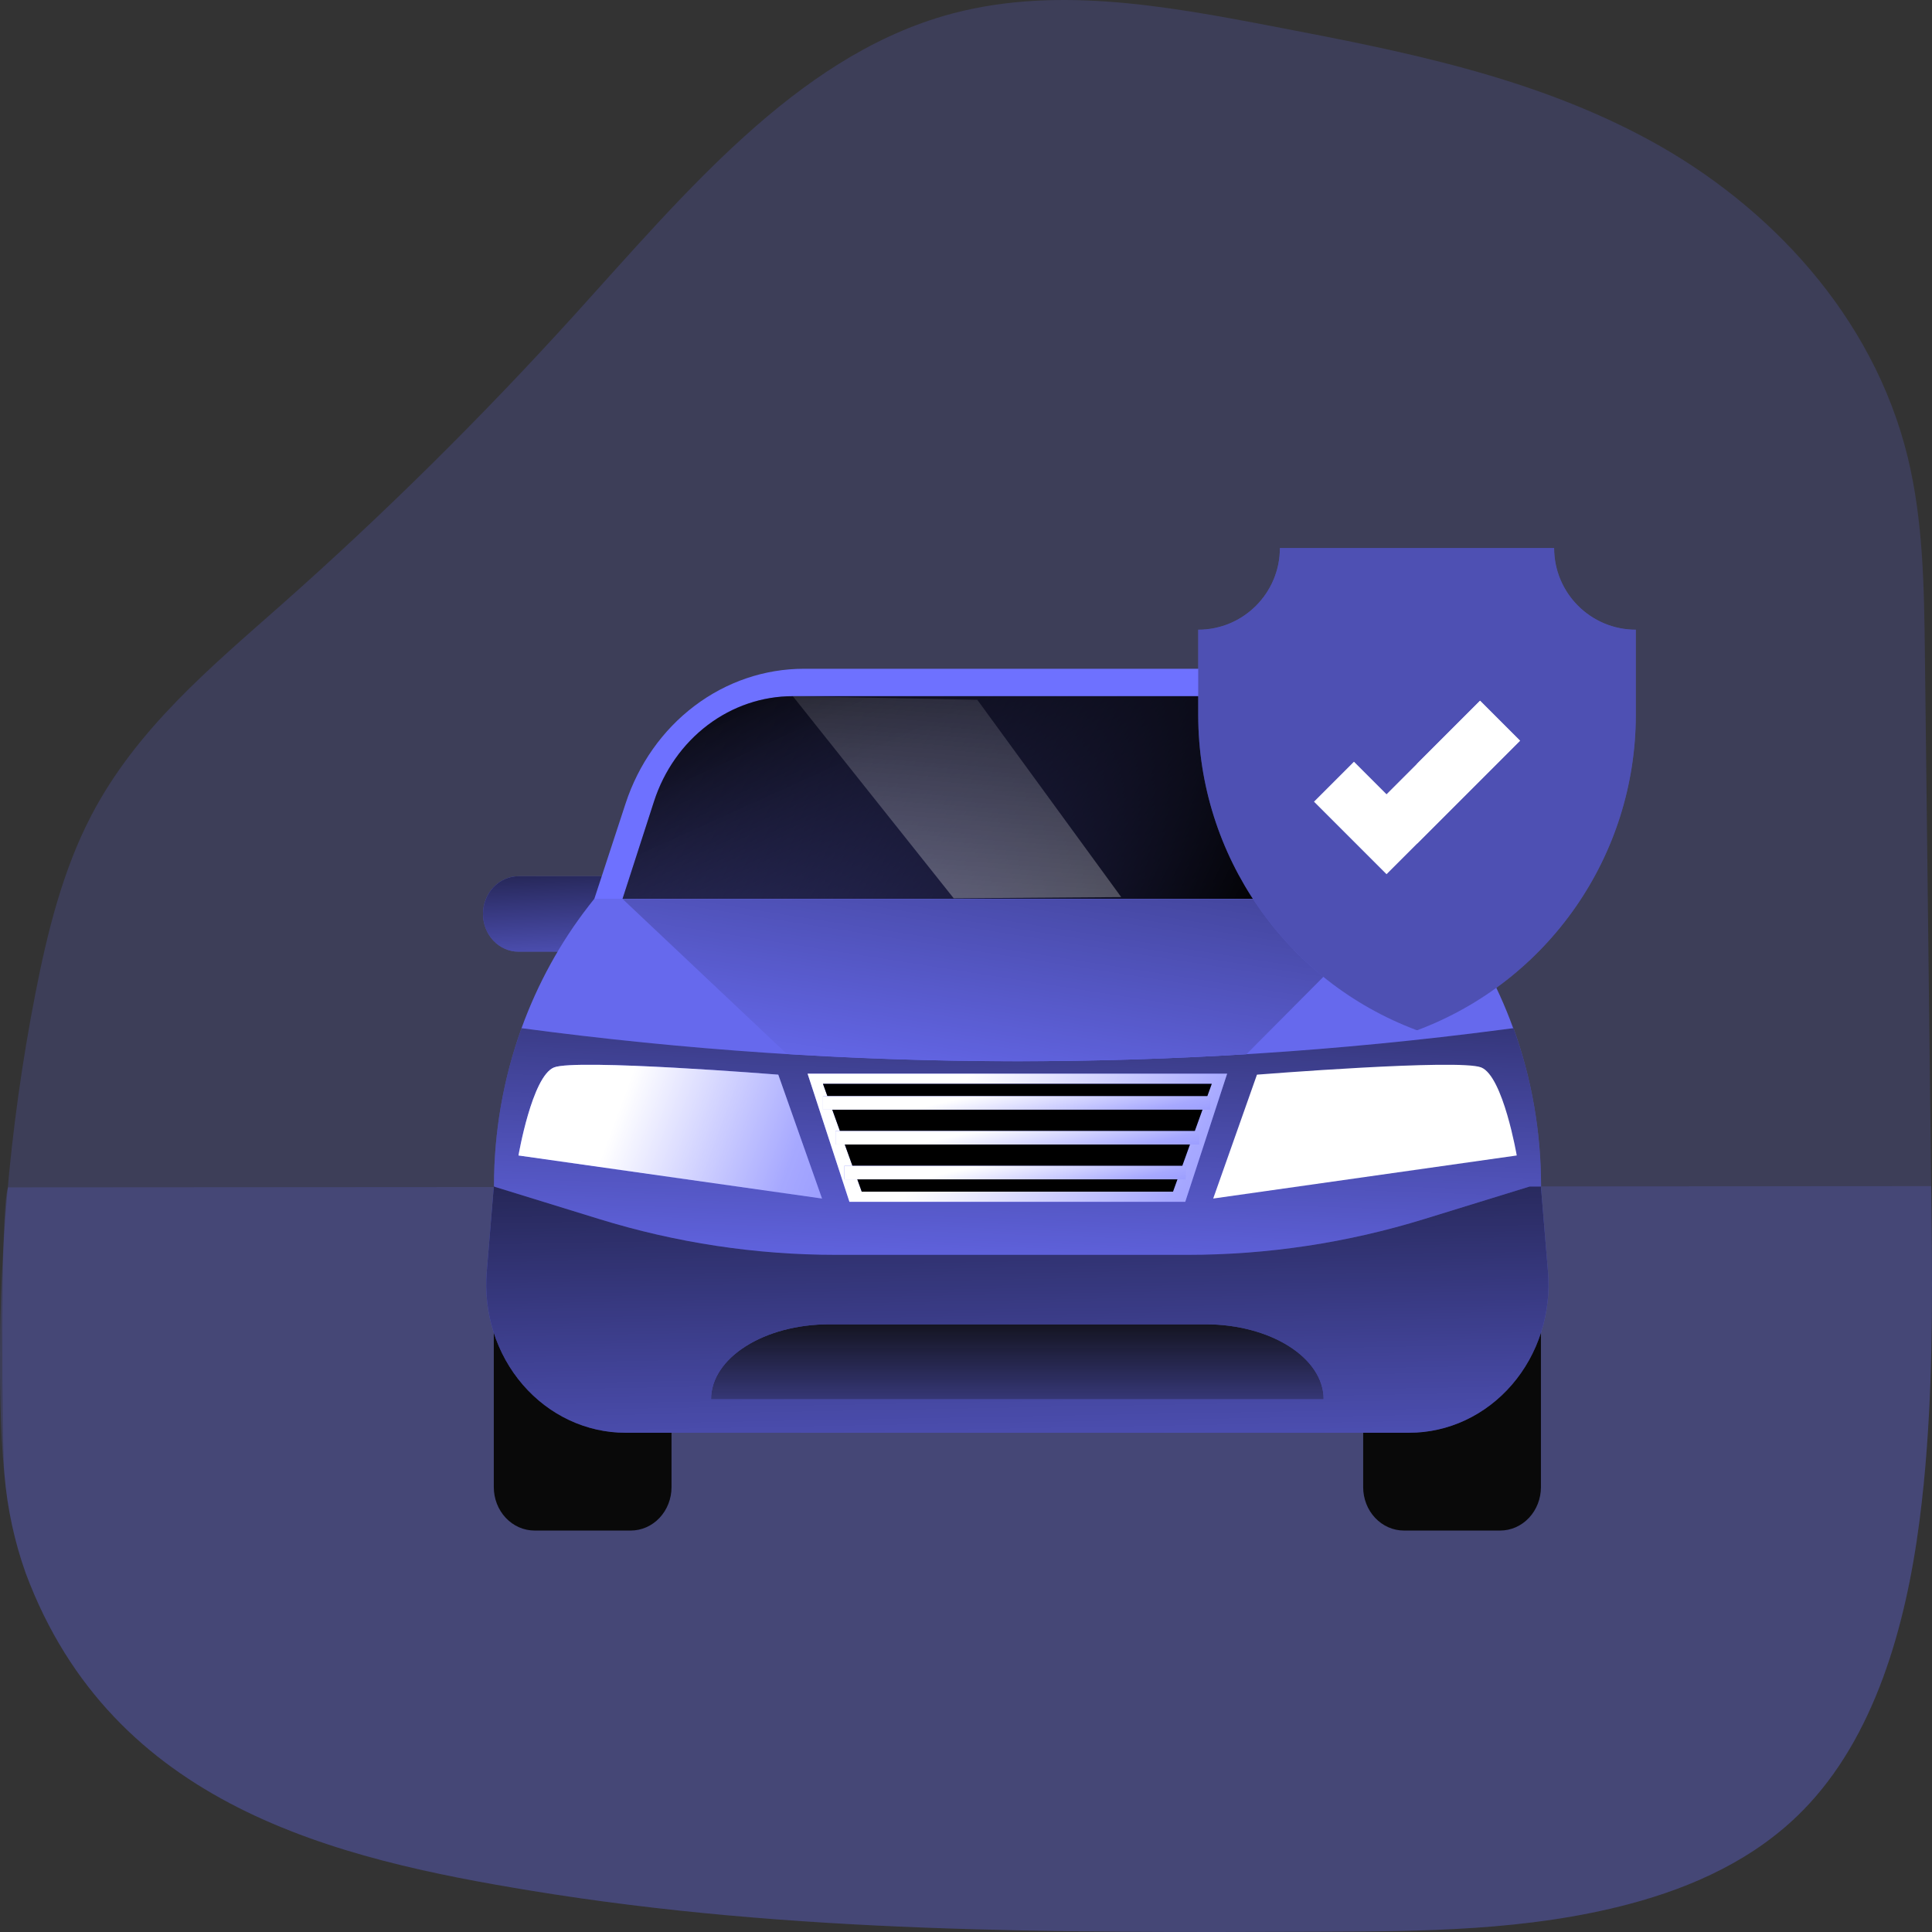 <svg width="208" height="208" viewBox="0 0 208 208" fill="none" xmlns="http://www.w3.org/2000/svg">
<rect x="0" y="0" width="208" height="208" fill="#333333" stroke="none"/>
<path opacity="0.18" d="M207.447 155.823C207.258 158.467 206.994 161.107 206.653 163.742C205.164 175.244 201.781 187.06 194.14 194.868C188.954 200.171 182.217 203.179 175.401 204.989C164.476 207.882 153.135 207.937 141.907 207.971C113.687 208.073 85.308 208.154 57.314 203.575C36.178 200.12 12.139 194.493 2.771 169.374C1.561 165.983 0.79 162.414 0.48 158.775C0.22 156.245 0.102 153.685 0.053 151.146C-0.283 136.314 0.976 121.49 3.803 106.998C5.1 100.336 6.763 93.674 9.829 87.796C14.695 78.463 22.683 71.843 30.243 65.155C41.287 55.38 51.85 44.934 61.885 33.863C73.664 20.867 85.588 6.413 101.541 1.732C113.078 -1.65 125.266 0.582 137.023 2.831C150.916 5.489 165.032 8.224 177.711 15.159C190.39 22.093 201.667 33.935 205.391 49.236C207.058 56.095 207.152 63.294 207.236 70.399L207.916 127.701C208.029 137.089 208.139 146.495 207.447 155.823Z" fill="#6E71FF"/>
<path opacity="0.18" d="M206.653 163.742C206.993 161.107 207.258 158.467 207.447 155.823C208.139 146.495 208.029 137.089 207.916 127.701L0.866 127.833C-0 130 0.219 156.245 0.48 158.775C0.79 162.414 1.561 165.983 2.771 169.374C12.139 194.493 36.178 200.12 57.314 203.575C85.308 208.154 113.687 208.073 141.907 207.971C153.135 207.937 164.476 207.882 175.401 204.989C182.217 203.179 188.953 200.171 194.14 194.868C201.78 187.06 205.164 175.244 206.653 163.742Z" fill="#6E71FF"/>
<path opacity="0.74" d="M61.614 111.709C61.02 112.396 60.426 113.131 60.426 113.937C60.414 115.412 62.341 116.499 64.245 117.042C66.764 117.76 69.511 117.933 72.217 118.074C82.714 118.628 93.255 118.847 103.786 119.066C108.09 119.157 112.445 119.241 116.646 118.571C118.211 118.321 119.92 117.861 120.568 116.81C121.376 115.496 120.132 113.862 120.976 112.562C121.422 111.875 122.396 111.385 122.656 110.65C122.963 109.773 122.081 108.861 120.954 108.457C119.827 108.053 118.514 108.036 117.252 108.017C108.116 107.923 98.979 107.853 89.84 107.806L71.484 107.692C69.582 107.682 65.421 107.061 63.797 107.884C62.468 108.55 62.519 110.656 61.614 111.709Z" fill="#6E71FF"/>
<path d="M53.163 142.575H72.296V160.109C72.296 160.723 72.182 161.33 71.961 161.897C71.741 162.463 71.417 162.978 71.009 163.412C70.601 163.846 70.117 164.19 69.584 164.425C69.051 164.66 68.48 164.78 67.903 164.78H57.556C56.979 164.78 56.408 164.66 55.875 164.425C55.342 164.19 54.858 163.846 54.45 163.412C54.042 162.978 53.718 162.463 53.498 161.897C53.277 161.33 53.163 160.723 53.163 160.109V142.575Z" fill="#090909"/>
<path d="M146.76 142.575H165.897V160.109C165.897 160.723 165.783 161.33 165.562 161.897C165.342 162.463 165.018 162.978 164.61 163.412C164.202 163.846 163.718 164.19 163.185 164.425C162.652 164.66 162.081 164.78 161.504 164.78H151.152C150.576 164.78 150.004 164.66 149.471 164.425C148.939 164.19 148.454 163.846 148.046 163.412C147.638 162.978 147.315 162.463 147.094 161.897C146.873 161.33 146.76 160.723 146.76 160.109V142.575Z" fill="#090909"/>
<path d="M55.82 102.46H64.898V94.337H55.82C54.807 94.337 53.835 94.764 53.119 95.526C52.402 96.288 52 97.321 52 98.398C52 99.476 52.402 100.509 53.119 101.271C53.835 102.033 54.807 102.46 55.82 102.46Z" fill="#6E71FF"/>
<path d="M162.901 102.46H153.822V94.337H162.901C163.914 94.337 164.885 94.764 165.602 95.526C166.318 96.288 166.72 97.321 166.72 98.398C166.72 99.476 166.318 100.509 165.602 101.271C164.885 102.033 163.914 102.46 162.901 102.46Z" fill="#6E71FF"/>
<path d="M55.82 102.46H64.898V94.337H55.82C54.807 94.337 53.835 94.764 53.119 95.526C52.402 96.288 52 97.321 52 98.398C52 99.476 52.402 100.509 53.119 101.271C53.835 102.033 54.807 102.46 55.82 102.46Z" fill="url(#paint0_linear)"/>
<path d="M162.901 102.46H153.822V94.337H162.901C163.914 94.337 164.885 94.764 165.602 95.526C166.318 96.288 166.72 97.321 166.72 98.398C166.72 99.476 166.318 100.509 165.602 101.271C164.885 102.033 163.914 102.46 162.901 102.46Z" fill="url(#paint1_linear)"/>
<path d="M56.151 110.693C54.184 116.128 53.177 121.902 53.18 127.726L78.093 140.982L138.424 141.108L165.913 127.726C165.914 121.902 164.907 116.129 162.942 110.693H56.151Z" fill="#6E71FF"/>
<path d="M56.151 110.693C54.184 116.128 53.177 121.902 53.18 127.726L78.093 140.982L138.424 141.108L165.913 127.726C165.914 121.902 164.907 116.129 162.942 110.693H56.151Z" fill="url(#paint2_linear)"/>
<path d="M132.656 72H86.552C82.33 72 78.212 73.397 74.771 75.998C71.329 78.599 68.735 82.275 67.347 86.515L63.985 96.774H155.235L151.869 86.515C150.482 82.273 147.886 78.596 144.442 75.995C140.999 73.393 136.88 71.997 132.656 72Z" fill="#6E71FF"/>
<path d="M150.826 96.774H67.02L70.416 86.262C71.489 82.958 73.506 80.092 76.184 78.065C78.862 76.037 82.068 74.949 85.355 74.952H133.115C136.562 74.952 139.914 76.151 142.66 78.367C145.406 80.583 147.394 83.693 148.322 87.224L150.826 96.774Z" fill="url(#paint3_linear)"/>
<path d="M150.826 96.774H67.02L70.416 86.262C71.489 82.958 73.506 80.092 76.184 78.065C78.862 76.037 82.068 74.949 85.355 74.952H133.115C136.562 74.952 139.914 76.151 142.66 78.367C145.406 80.583 147.394 83.693 148.322 87.224L150.826 96.774Z" fill="url(#paint4_linear)"/>
<path d="M56.15 110.693C91.196 115.387 126.654 115.44 161.711 110.851L162.908 110.693C161.185 105.931 158.748 101.497 155.693 97.563L155.069 96.76H63.985L63.357 97.563C60.306 101.499 57.873 105.932 56.15 110.693Z" fill="#6E71FF"/>
<path d="M56.15 110.693C91.196 115.387 126.654 115.44 161.711 110.851L162.908 110.693C161.185 105.931 158.748 101.497 155.693 97.563L155.069 96.76H63.985L63.357 97.563C60.306 101.499 57.873 105.932 56.15 110.693Z" fill="url(#paint5_linear)"/>
<path d="M166.656 136.911L165.897 127.74H164.683L153.364 131.233C145.072 133.796 136.482 135.097 127.848 135.096H89.998C81.364 135.097 72.773 133.796 64.482 131.233L53.163 127.74L52.403 136.911C52.221 139.114 52.472 141.333 53.14 143.427C53.808 145.521 54.878 147.445 56.283 149.075C57.688 150.706 59.396 152.008 61.299 152.899C63.202 153.79 65.259 154.251 67.338 154.251H151.721C153.801 154.251 155.857 153.79 157.761 152.899C159.664 152.008 161.372 150.706 162.777 149.075C164.181 147.445 165.251 145.521 165.919 143.427C166.587 141.333 166.838 139.114 166.656 136.911Z" fill="#6E71FF"/>
<path d="M166.656 136.911L165.897 127.74H164.683L153.364 131.233C145.072 133.796 136.482 135.097 127.848 135.096H89.998C81.364 135.097 72.773 133.796 64.482 131.233L53.163 127.74L52.403 136.911C52.221 139.114 52.472 141.333 53.14 143.427C53.808 145.521 54.878 147.445 56.283 149.075C57.688 150.706 59.396 152.008 61.299 152.899C63.202 153.79 65.259 154.251 67.338 154.251H151.721C153.801 154.251 155.857 153.79 157.761 152.899C159.664 152.008 161.372 150.706 162.777 149.075C164.181 147.445 165.251 145.521 165.919 143.427C166.587 141.333 166.838 139.114 166.656 136.911Z" fill="url(#paint6_linear)"/>
<path d="M109.53 115.594H86.946L91.449 129.387H109.53H127.605L132.113 115.594H109.53Z" fill="#6E71FF"/>
<path d="M109.53 115.594H86.946L91.449 129.387H109.53H127.605L132.113 115.594H109.53Z" fill="url(#paint7_linear)"/>
<path d="M109.53 116.686H88.602L92.774 128.295H109.53H126.286L130.458 116.686H109.53Z" fill="#6E71FF"/>
<path d="M109.53 116.686H88.602L92.774 128.295H109.53H126.286L130.458 116.686H109.53Z" fill="url(#paint8_linear)"/>
<path d="M130.288 118.013H88.602V119.467H130.288V118.013Z" fill="#6E71FF"/>
<path d="M130.288 118.013H88.602V119.467H130.288V118.013Z" fill="url(#paint9_linear)"/>
<path d="M129.125 121.764H89.951V123.217H129.125V121.764Z" fill="#6E71FF"/>
<path d="M129.125 121.764H89.951V123.217H129.125V121.764Z" fill="url(#paint10_linear)"/>
<path d="M127.64 125.515H90.906V126.968H127.64V125.515Z" fill="#6E71FF"/>
<path d="M127.64 125.515H90.906V126.968H127.64V125.515Z" fill="url(#paint11_linear)"/>
<path d="M142.524 150.649H76.553C76.553 146.19 82.257 142.575 89.285 142.575H129.77C136.807 142.575 142.503 146.186 142.503 150.649H142.524Z" fill="#6E71FF"/>
<path d="M142.524 150.649H76.553C76.553 146.19 82.257 142.575 89.285 142.575H129.77C136.807 142.575 142.503 146.186 142.503 150.649H142.524Z" fill="url(#paint12_linear)"/>
<path d="M134.192 113.5L150.825 96.773H67.016L84.714 113.473C101.192 114.5 117.713 114.509 134.192 113.5Z" fill="#6E71FF"/>
<path d="M134.192 113.5L150.825 96.773H67.016L84.714 113.473C101.192 114.5 117.713 114.509 134.192 113.5Z" fill="url(#paint13_linear)"/>
<path d="M83.789 115.698C83.789 115.698 62.004 113.961 59.64 114.922C57.276 115.883 55.82 124.4 55.82 124.4L88.5 129.035L83.789 115.698Z" fill="#6E71FF"/>
<path d="M83.789 115.698C83.789 115.698 62.004 113.961 59.64 114.922C57.276 115.883 55.82 124.4 55.82 124.4L88.5 129.035L83.789 115.698Z" fill="url(#paint14_linear)"/>
<path d="M135.325 115.698C135.325 115.698 157.115 113.961 159.475 114.922C161.834 115.883 163.294 124.4 163.294 124.4L130.614 129.035L135.325 115.698Z" fill="white"/>
<path d="M94.332 84.154C94.273 84.28 94.187 84.39 94.081 84.474C93.963 84.031 93.805 83.6 93.61 83.188L92.545 80.742C92.755 80.625 92.981 80.546 93.216 80.507C93.531 80.452 93.853 80.529 94.115 80.724C94.293 80.887 94.419 81.105 94.476 81.347C94.568 81.73 94.612 82.125 94.608 82.52C94.669 83.082 94.573 83.65 94.332 84.154Z" fill="url(#paint15_linear)"/>
<path d="M85.356 74.952L102.676 96.711L120.709 96.58L105.218 75.34L85.356 74.952Z" fill="url(#paint16_linear)"/>
<path d="M152.556 110.924C166.723 105.624 176.112 92.087 176.112 76.962V67.794C171.255 67.794 167.318 63.857 167.318 59H152.556H137.794C137.794 63.857 133.857 67.794 129 67.794V76.962C129 92.087 138.389 105.624 152.556 110.924Z" fill="#6E71FF"/>
<path d="M152.556 110.924C166.723 105.624 176.112 92.087 176.112 76.962V67.794C171.255 67.794 167.318 63.857 167.318 59H152.556H137.794C137.794 63.857 133.857 67.794 129 67.794V76.962C129 92.087 138.389 105.624 152.556 110.924Z" fill="url(#paint17_linear)" fill-opacity="0.3"/>
<path d="M149.275 94.118L141.466 86.309L145.768 82.006L149.275 85.513L159.344 75.443L163.647 79.746L149.275 94.118Z" fill="white"/>
<path d="M152.556 90.836V82.231L159.344 75.443L163.646 79.746L152.556 90.836Z" fill="white"/>
<defs>
<linearGradient id="paint0_linear" x1="57.946" y1="85.089" x2="59.381" y2="113.465" gradientUnits="userSpaceOnUse">
<stop offset="0.01"/>
<stop offset="0.83" stop-opacity="0.07"/>
<stop offset="1" stop-opacity="0"/>
</linearGradient>
<linearGradient id="paint1_linear" x1="4453.38" y1="995.282" x2="4468.7" y2="1506.89" gradientUnits="userSpaceOnUse">
<stop offset="0.01"/>
<stop offset="0.83" stop-opacity="0.07"/>
<stop offset="1" stop-opacity="0"/>
</linearGradient>
<linearGradient id="paint2_linear" x1="109.231" y1="74.273" x2="106.482" y2="153.648" gradientUnits="userSpaceOnUse">
<stop offset="0.01"/>
<stop offset="0.83" stop-opacity="0.07"/>
<stop offset="1" stop-opacity="0"/>
</linearGradient>
<linearGradient id="paint3_linear" x1="94.5" y1="62" x2="118.5" y2="115" gradientUnits="userSpaceOnUse">
<stop/>
<stop offset="1" stop-color="#161616" stop-opacity="0"/>
</linearGradient>
<linearGradient id="paint4_linear" x1="163.282" y1="61.172" x2="73.415" y2="17.631" gradientUnits="userSpaceOnUse">
<stop offset="0.079"/>
<stop offset="0.83" stop-opacity="0.07"/>
<stop offset="1" stop-opacity="0"/>
</linearGradient>
<linearGradient id="paint5_linear" x1="117.149" y1="21.449" x2="102.544" y2="88.8" gradientUnits="userSpaceOnUse">
<stop stop-opacity="0"/>
<stop offset="0.01"/>
<stop offset="0.83" stop-opacity="0.07"/>
</linearGradient>
<linearGradient id="paint6_linear" x1="105.07" y1="97.561" x2="106.797" y2="190.365" gradientUnits="userSpaceOnUse">
<stop offset="0.01"/>
<stop offset="0.83" stop-opacity="0.07"/>
<stop offset="1" stop-opacity="0"/>
</linearGradient>
<linearGradient id="paint7_linear" x1="160.899" y1="136.277" x2="108.387" y2="108.136" gradientUnits="userSpaceOnUse">
<stop offset="0.02" stop-color="white" stop-opacity="0"/>
<stop offset="0.58" stop-color="white" stop-opacity="0.39"/>
<stop offset="1" stop-color="white"/>
</linearGradient>
<linearGradient id="paint8_linear" x1="8958.73" y1="1861.17" x2="8968.37" y2="2721.7" gradientUnits="userSpaceOnUse">
<stop offset="0.01"/>
<stop offset="0.83" stop-opacity="0.07"/>
<stop offset="1" stop-opacity="0"/>
</linearGradient>
<linearGradient id="paint9_linear" x1="156.856" y1="120.193" x2="154.147" y2="107.48" gradientUnits="userSpaceOnUse">
<stop offset="0.02" stop-color="white" stop-opacity="0"/>
<stop offset="0.58" stop-color="white" stop-opacity="0.39"/>
<stop offset="1" stop-color="white"/>
</linearGradient>
<linearGradient id="paint10_linear" x1="154.091" y1="123.943" x2="151.226" y2="111.303" gradientUnits="userSpaceOnUse">
<stop offset="0.02" stop-color="white" stop-opacity="0"/>
<stop offset="0.58" stop-color="white" stop-opacity="0.39"/>
<stop offset="1" stop-color="white"/>
</linearGradient>
<linearGradient id="paint11_linear" x1="151.051" y1="127.694" x2="148.015" y2="115.138" gradientUnits="userSpaceOnUse">
<stop offset="0.02" stop-color="white" stop-opacity="0"/>
<stop offset="0.58" stop-color="white" stop-opacity="0.39"/>
<stop offset="1" stop-color="white"/>
</linearGradient>
<linearGradient id="paint12_linear" x1="110" y1="140.5" x2="110" y2="163.5" gradientUnits="userSpaceOnUse">
<stop stop-color="#0C0C0C"/>
<stop offset="1" stop-color="#050505" stop-opacity="0"/>
</linearGradient>
<linearGradient id="paint13_linear" x1="116.789" y1="38.674" x2="101.644" y2="135.343" gradientUnits="userSpaceOnUse">
<stop offset="0.01"/>
<stop offset="0.83" stop-opacity="0.07"/>
<stop offset="1" stop-opacity="0"/>
</linearGradient>
<linearGradient id="paint14_linear" x1="109.328" y1="136.231" x2="66.348" y2="120.271" gradientUnits="userSpaceOnUse">
<stop offset="0.02" stop-color="white" stop-opacity="0"/>
<stop offset="0.58" stop-color="white" stop-opacity="0.39"/>
<stop offset="1" stop-color="white"/>
</linearGradient>
<linearGradient id="paint15_linear" x1="483.013" y1="540.008" x2="453.82" y2="541.998" gradientUnits="userSpaceOnUse">
<stop offset="0.01"/>
<stop offset="0.83" stop-opacity="0.07"/>
<stop offset="1" stop-opacity="0"/>
</linearGradient>
<linearGradient id="paint16_linear" x1="104.802" y1="58.411" x2="95.19" y2="189.929" gradientUnits="userSpaceOnUse">
<stop offset="0.02" stop-color="white" stop-opacity="0"/>
<stop offset="0.39" stop-color="white" stop-opacity="0.39"/>
<stop offset="1" stop-color="white"/>
</linearGradient>
<linearGradient id="paint17_linear" x1="152.556" y1="59" x2="152.556" y2="110.924" gradientUnits="userSpaceOnUse">
<stop offset="1" stop-color="#040404"/>
<stop offset="1" stop-color="white" stop-opacity="0"/>
</linearGradient>
</defs>
</svg>
